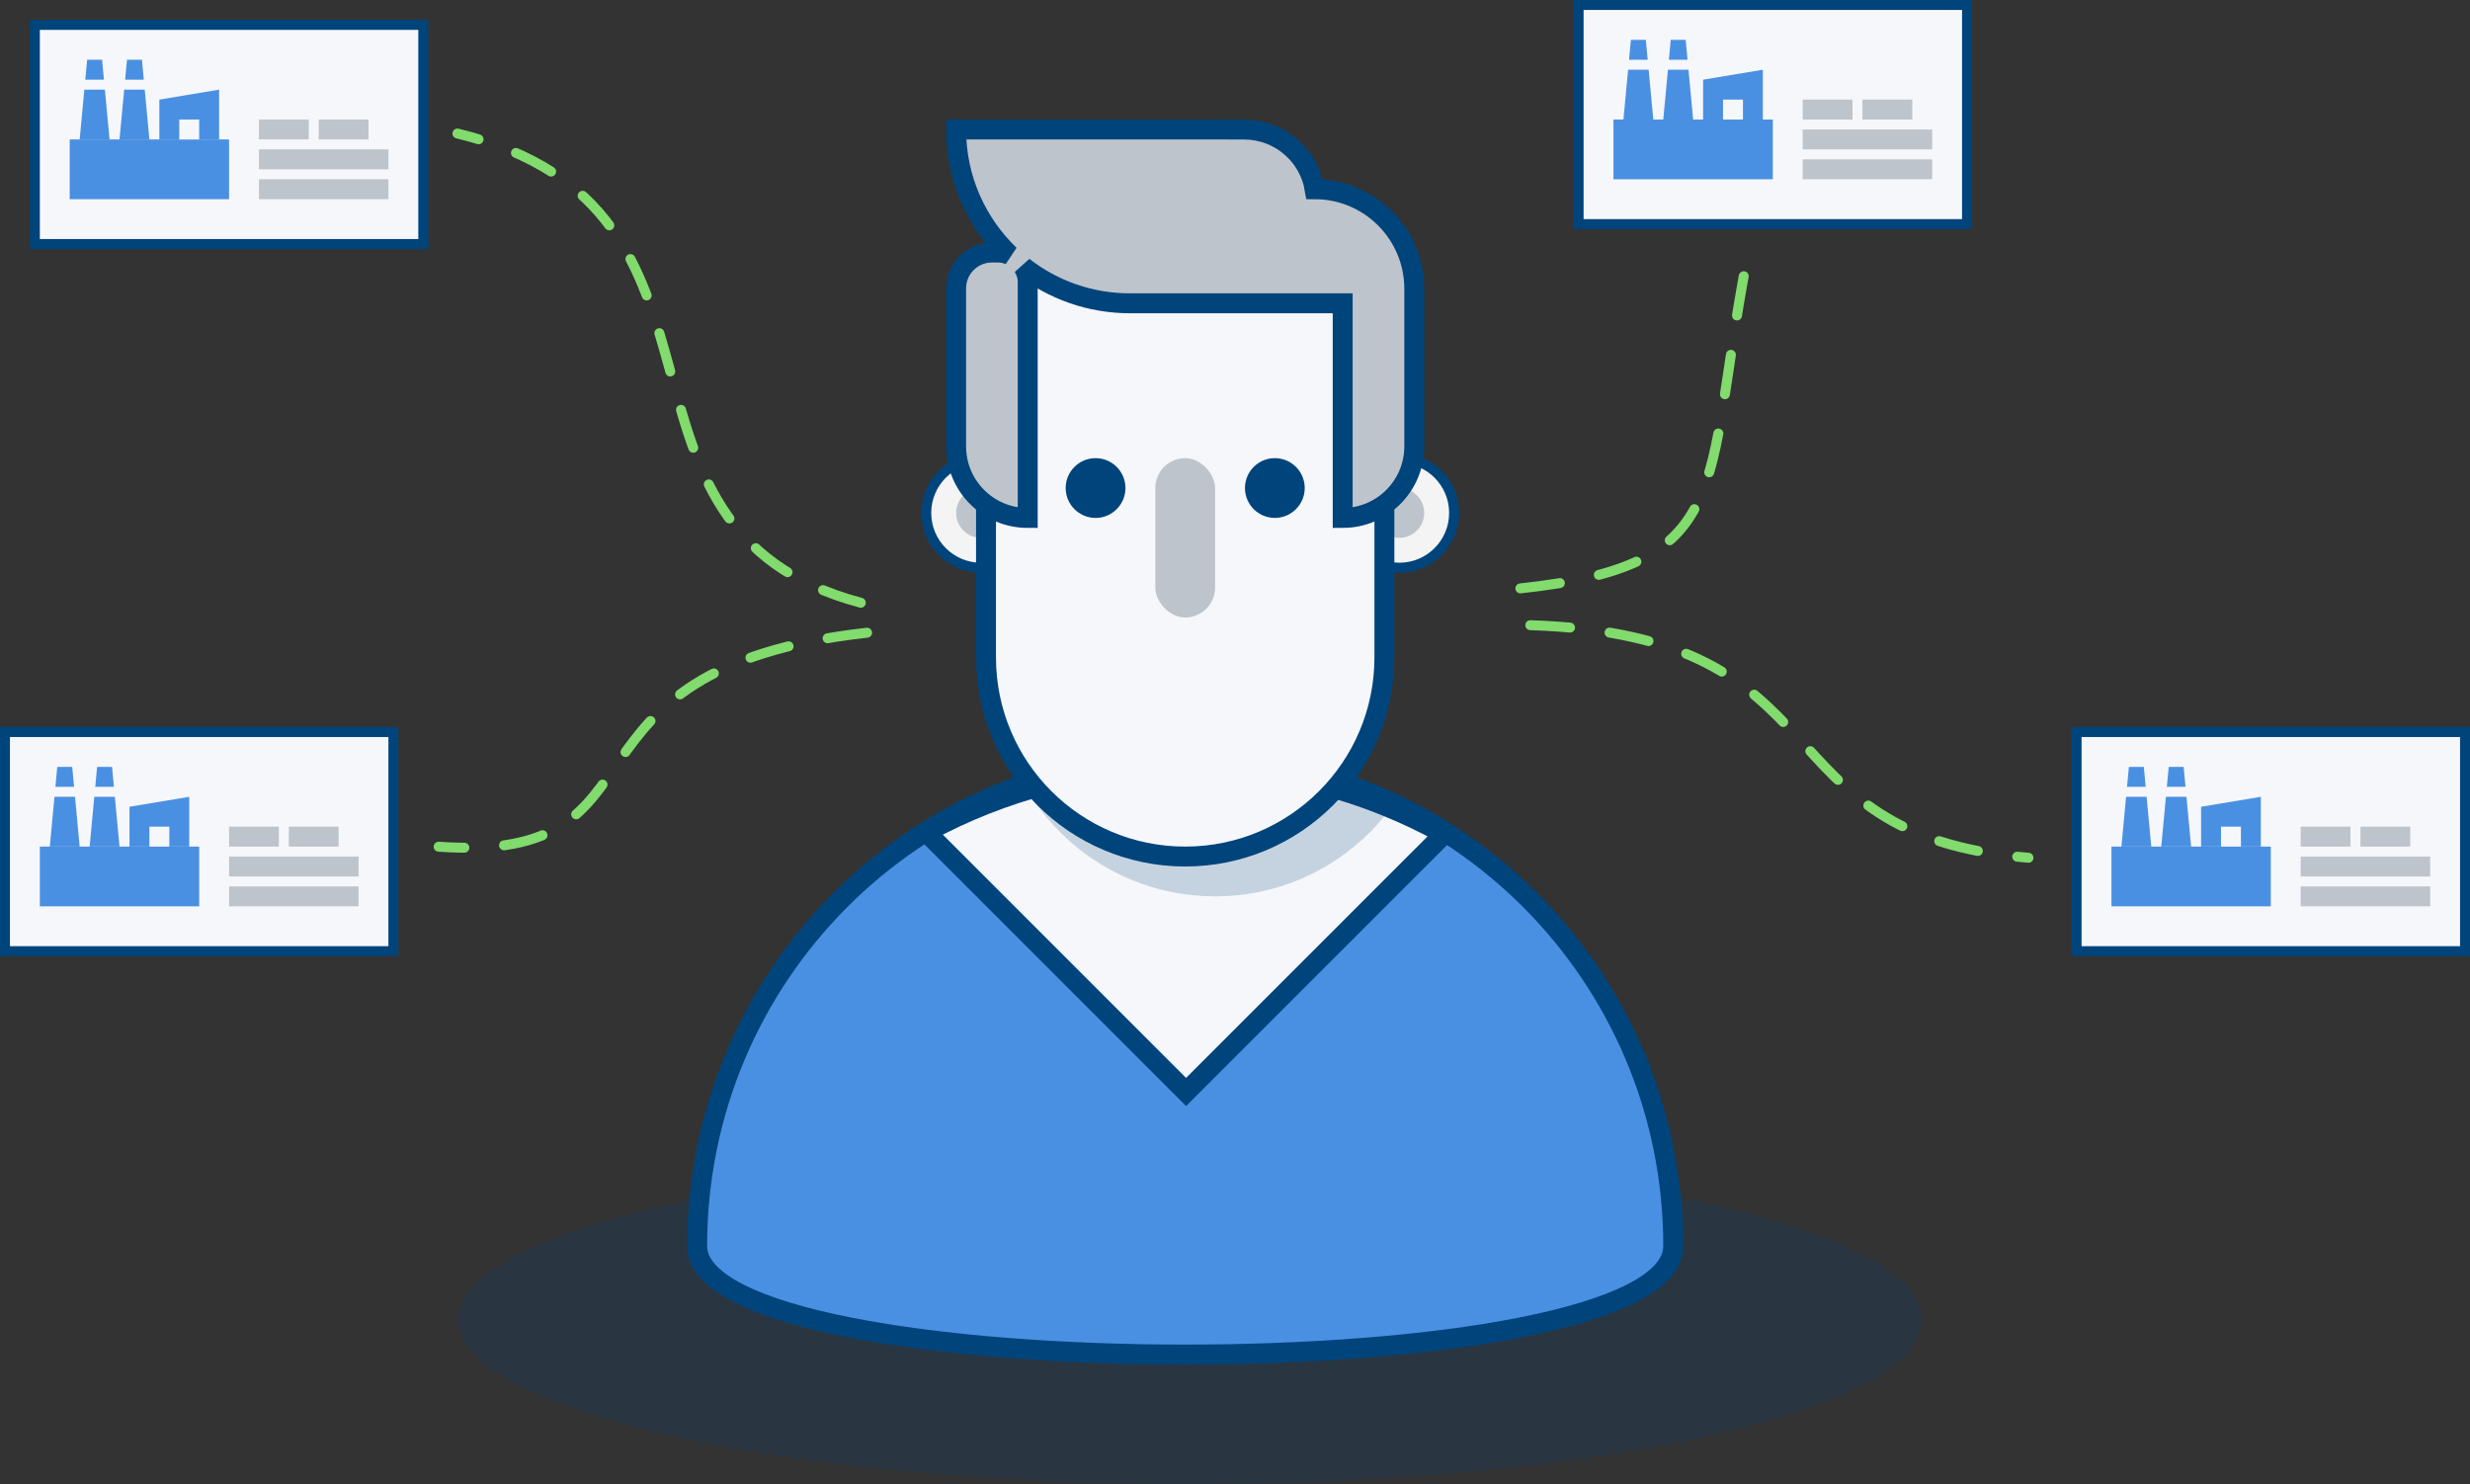 <?xml version="1.0" encoding="UTF-8"?>
<svg width="248px" height="149px" viewBox="0 0 248 149" version="1.1" xmlns="http://www.w3.org/2000/svg" xmlns:xlink="http://www.w3.org/1999/xlink">
    <rect x="0" y="0" width="248" height="149" fill="#333333" stroke="none"/>
    <!-- Generator: sketchtool 50.2 (55047) - http://www.bohemiancoding.com/sketch -->
    <title>0927C91B-6648-4837-BFC8-0B003AFC195B</title>
    <desc>Created with sketchtool.</desc>
    <defs>
        <path d="M47,70.55 C54.699,66.37 63.496,64 72.837,64 C82.311,64 91.224,66.437 99,70.728 L73.089,96.639 L47,70.55 Z" id="path-1"></path>
    </defs>
    <g id="Page-1" stroke="none" stroke-width="1" fill="none" fill-rule="evenodd">
        <g id="Dashboard---Initial---NEW-Buyer" transform="translate(-952, -267)">
            <g id="Match-Me-Illustration" transform="translate(952, 267)">
                <g id="Group-4" transform="translate(46, 13)">
                    <ellipse id="Oval-2" fill-opacity="0.203" fill="#00447C" cx="73.5" cy="119.5" rx="73.5" ry="16.5"></ellipse>
                    <path d="M122,112.104 C122,84.984 100.062,63 73,63 C45.938,63 24,84.984 24,112.104 C24,126.632 122,126.632 122,112.104 Z" id="Oval" stroke="#00447C" stroke-width="2" fill="#4A90E2"></path>
                    <mask id="mask-2" fill="white">
                        <use xlink:href="#path-1"></use>
                    </mask>
                    <use id="Combined-Shape" stroke="#00447C" stroke-width="2" fill="#F6F7FB" xlink:href="#path-1"></use>
                    <path d="M54,12 L98,12 L98,55 C98,67.15 88.15,77 76,77 L76,77 C63.85,77 54,67.15 54,55 L54,12 Z" id="Rectangle-9-Copy" fill-opacity="0.2" fill="#00447C" mask="url(#mask-2)"></path>
                    <circle id="Oval-4" stroke="#00447C" fill="#F4F4F4" cx="52.5" cy="38.5" r="5.5"></circle>
                    <circle id="Oval-4-Copy-2" fill="#BEC4CB" cx="52.5" cy="38.5" r="2.5"></circle>
                    <circle id="Oval-4-Copy" stroke="#00447C" fill="#F4F4F4" cx="94.5" cy="38.5" r="5.5"></circle>
                    <circle id="Oval-4-Copy-3" fill="#BEC4CB" cx="94.5" cy="38.5" r="2.5"></circle>
                    <path d="M53,14 L53,53 C53,64.046 61.954,73 73,73 C84.046,73 93,64.046 93,53 L93,14 L53,14 Z" id="Rectangle-9" stroke="#00447C" stroke-width="2" fill="#F6F7FB"></path>
                    <rect id="Rectangle-23" fill="#BEC4CB" x="70" y="33" width="6" height="16" rx="3"></rect>
                    <circle id="Oval-7" fill="#00447C" cx="64" cy="36" r="3"></circle>
                    <circle id="Oval-7-Copy" fill="#00447C" cx="82" cy="36" r="3"></circle>
                    <path d="M57.188,17.452 L57.188,39.004 C53.218,39.004 50,35.786 50,31.817 L50,16.774 L50,16 C50,10.477 54.477,6 60,6 C60.578,2.552 63.556,0.022 67.052,0.01 L70,0 L96,0 C96,4.953 93.937,9.423 90.623,12.6 C90.988,12.442 91.39,12.355 91.812,12.355 L92.406,12.355 C94.391,12.355 96,13.964 96,15.949 L96,31.817 C96,35.787 92.782,39.005 88.812,39.005 L88.812,15.355 C88.812,14.777 88.976,14.237 89.259,13.779 C86.302,16.081 82.585,17.452 78.548,17.452 L57.188,17.452 Z" id="Combined-Shape" stroke="#00447C" stroke-width="2" fill="#BEC4CB" transform="translate(73, 19.502) scale(-1, 1) translate(-73, -19.502) "></path>
                </g>
                <path d="M87.057,63.527 C53.959,67.232 68.345,86.697 44.043,85.013" id="Path-7" stroke="#81DB6D" stroke-linecap="round" stroke-dasharray="4"></path>
                <g id="Group-13" transform="translate(158, 0)">
                    <rect id="Rectangle-17" stroke="#00447C" fill="#F6F7FB" x="0.5" y="0.5" width="39" height="22"></rect>
                    <rect id="Rectangle-26" fill="#4A90E2" x="4" y="12" width="16" height="6"></rect>
                    <polygon id="Rectangle-19" fill="#4A90E2" points="5.75 4 7.25 4 8 12 5 12"></polygon>
                    <polygon id="Rectangle-19-Copy" fill="#4A90E2" points="9.75 4 11.25 4 12 12 9 12"></polygon>
                    <polygon id="Rectangle-25" fill="#4A90E2" points="13 8 19 7 19 12 13 12"></polygon>
                    <rect id="Rectangle-20-Copy-6" fill="#F6F7FB" x="4" y="6" width="12" height="1"></rect>
                    <rect id="Rectangle-20-Copy-4" fill="#F6F7FB" x="15" y="10" width="2" height="2"></rect>
                    <rect id="Rectangle-18" fill="#BEC4CB" x="23" y="10" width="5" height="2"></rect>
                    <rect id="Rectangle-18-Copy-2" fill="#BEC4CB" x="23" y="13" width="13" height="2"></rect>
                    <rect id="Rectangle-18-Copy-3" fill="#BEC4CB" x="23" y="16" width="13" height="2"></rect>
                    <rect id="Rectangle-18-Copy" fill="#BEC4CB" x="29" y="10" width="5" height="2"></rect>
                </g>
                <g id="Group-13-Copy" transform="translate(208, 73)">
                    <rect id="Rectangle-17" stroke="#00447C" fill="#F6F7FB" x="0.5" y="0.5" width="39" height="22"></rect>
                    <rect id="Rectangle-26" fill="#4A90E2" x="4" y="12" width="16" height="6"></rect>
                    <polygon id="Rectangle-19" fill="#4A90E2" points="5.75 4 7.25 4 8 12 5 12"></polygon>
                    <polygon id="Rectangle-19-Copy" fill="#4A90E2" points="9.75 4 11.25 4 12 12 9 12"></polygon>
                    <polygon id="Rectangle-25" fill="#4A90E2" points="13 8 19 7 19 12 13 12"></polygon>
                    <rect id="Rectangle-20-Copy-6" fill="#F6F7FB" x="4" y="6" width="12" height="1"></rect>
                    <rect id="Rectangle-20-Copy-4" fill="#F6F7FB" x="15" y="10" width="2" height="2"></rect>
                    <rect id="Rectangle-18" fill="#BEC4CB" x="23" y="10" width="5" height="2"></rect>
                    <rect id="Rectangle-18-Copy-2" fill="#BEC4CB" x="23" y="13" width="13" height="2"></rect>
                    <rect id="Rectangle-18-Copy-3" fill="#BEC4CB" x="23" y="16" width="13" height="2"></rect>
                    <rect id="Rectangle-18-Copy" fill="#BEC4CB" x="29" y="10" width="5" height="2"></rect>
                </g>
                <g id="Group-13-Copy-2" transform="translate(3, 2)">
                    <rect id="Rectangle-17" stroke="#00447C" fill="#F6F7FB" x="0.5" y="0.5" width="39" height="22"></rect>
                    <rect id="Rectangle-26" fill="#4A90E2" x="4" y="12" width="16" height="6"></rect>
                    <polygon id="Rectangle-19" fill="#4A90E2" points="5.75 4 7.25 4 8 12 5 12"></polygon>
                    <polygon id="Rectangle-19-Copy" fill="#4A90E2" points="9.75 4 11.25 4 12 12 9 12"></polygon>
                    <polygon id="Rectangle-25" fill="#4A90E2" points="13 8 19 7 19 12 13 12"></polygon>
                    <rect id="Rectangle-20-Copy-6" fill="#F6F7FB" x="4" y="6" width="12" height="1"></rect>
                    <rect id="Rectangle-20-Copy-4" fill="#F6F7FB" x="15" y="10" width="2" height="2"></rect>
                    <rect id="Rectangle-18" fill="#BEC4CB" x="23" y="10" width="5" height="2"></rect>
                    <rect id="Rectangle-18-Copy-2" fill="#BEC4CB" x="23" y="13" width="13" height="2"></rect>
                    <rect id="Rectangle-18-Copy-3" fill="#BEC4CB" x="23" y="16" width="13" height="2"></rect>
                    <rect id="Rectangle-18-Copy" fill="#BEC4CB" x="29" y="10" width="5" height="2"></rect>
                </g>
                <g id="Group-13-Copy-3" transform="translate(0, 73)">
                    <rect id="Rectangle-17" stroke="#00447C" fill="#F6F7FB" x="0.5" y="0.5" width="39" height="22"></rect>
                    <rect id="Rectangle-26" fill="#4A90E2" x="4" y="12" width="16" height="6"></rect>
                    <polygon id="Rectangle-19" fill="#4A90E2" points="5.75 4 7.25 4 8 12 5 12"></polygon>
                    <polygon id="Rectangle-19-Copy" fill="#4A90E2" points="9.75 4 11.25 4 12 12 9 12"></polygon>
                    <polygon id="Rectangle-25" fill="#4A90E2" points="13 8 19 7 19 12 13 12"></polygon>
                    <rect id="Rectangle-20-Copy-6" fill="#F6F7FB" x="4" y="6" width="12" height="1"></rect>
                    <rect id="Rectangle-20-Copy-4" fill="#F6F7FB" x="15" y="10" width="2" height="2"></rect>
                    <rect id="Rectangle-18" fill="#BEC4CB" x="23" y="10" width="5" height="2"></rect>
                    <rect id="Rectangle-18-Copy-2" fill="#BEC4CB" x="23" y="13" width="13" height="2"></rect>
                    <rect id="Rectangle-18-Copy-3" fill="#BEC4CB" x="23" y="16" width="13" height="2"></rect>
                    <rect id="Rectangle-18-Copy" fill="#BEC4CB" x="29" y="10" width="5" height="2"></rect>
                </g>
                <path d="M152.655,59.075 C174.395,56.747 170.985,49.103 175.36,26.219" id="Path-4" stroke="#81DB6D" stroke-linecap="round" stroke-dasharray="4"></path>
                <path d="M153.648,62.769 C186.161,63.833 175.968,83.86 203.669,86.123" id="Path-5" stroke="#81DB6D" stroke-linecap="round" stroke-dasharray="4"></path>
                <path d="M86.43,60.518 C58.146,52.979 76.936,20.896 45.929,13.405" id="Path-6" stroke="#81DB6D" stroke-linecap="round" stroke-dasharray="4"></path>
            </g>
        </g>
    </g>
</svg>